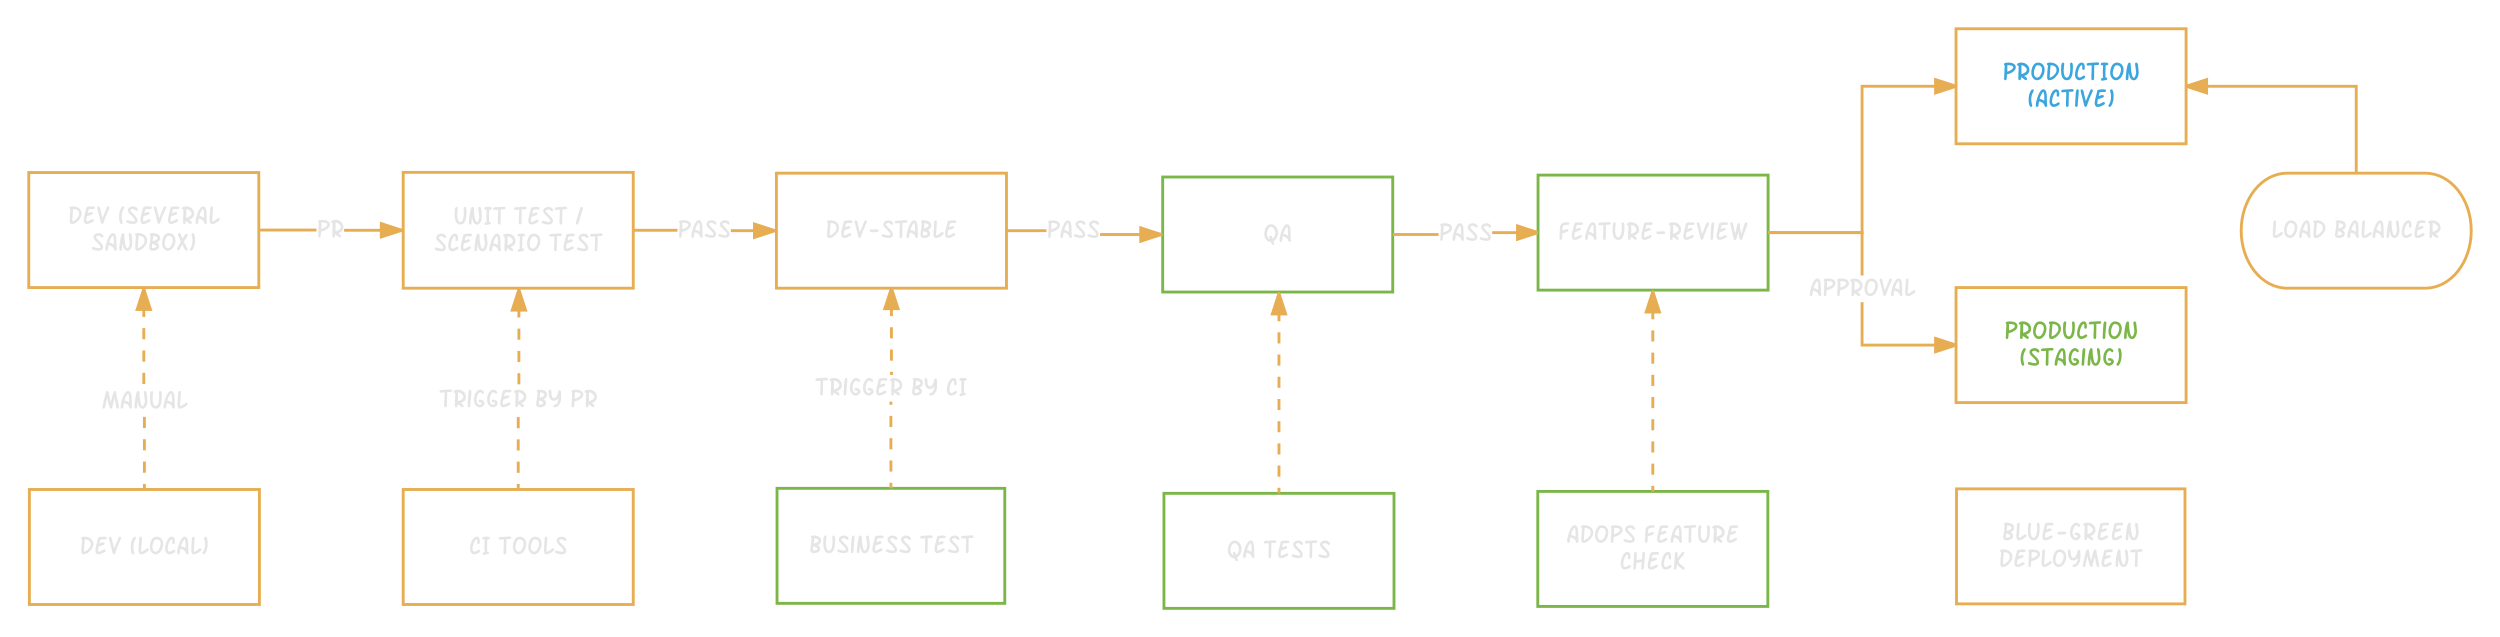 <svg xmlns="http://www.w3.org/2000/svg" xmlns:xlink="http://www.w3.org/1999/xlink" xmlns:lucid="lucid" width="1738.76" height="443.11"><g transform="translate(-1.369 -21.369)" lucid:page-tab-id="ViYxTdJXsuut"><path d="M21.37 141.37h160v80h-160z" stroke="#e7ad52" stroke-width="2" fill="none"/><use xlink:href="#a" transform="matrix(1,0,0,1,26.369,146.369) translate(22.204 30.808)"/><use xlink:href="#b" transform="matrix(1,0,0,1,26.369,146.369) translate(56.64 30.808)"/><use xlink:href="#c" transform="matrix(1,0,0,1,26.369,146.369) translate(38.24 49.396)"/><path d="M281.8 141.24h160v80.57h-160z" stroke="#e7ad52" stroke-width="2" fill="none"/><use xlink:href="#d" transform="matrix(1,0,0,1,286.813,146.244) translate(29.741 31.308)"/><use xlink:href="#e" transform="matrix(1,0,0,1,286.813,146.244) translate(71.691 31.308)"/><use xlink:href="#f" transform="matrix(1,0,0,1,286.813,146.244) translate(114.573 31.308)"/><use xlink:href="#g" transform="matrix(1,0,0,1,286.813,146.244) translate(16.188 49.896)"/><use xlink:href="#h" transform="matrix(1,0,0,1,286.813,146.244) translate(96.221 49.896)"/><path d="M810.02 144.48h160v80h-160z" stroke="#7ab648" stroke-width="2" fill="none"/><use xlink:href="#i" transform="matrix(1,0,0,1,815.018,149.48) translate(65.042 40.102)"/><path d="M1071.08 143.15h160v80h-160z" stroke="#7ab648" stroke-width="2" fill="none"/><use xlink:href="#j" transform="matrix(1,0,0,1,1076.081,148.147) translate(8.999 40.102)"/><path d="M1361.8 41.37h160v80h-160z" stroke="#e7ad52" stroke-width="2" fill="none"/><use xlink:href="#k" transform="matrix(1,0,0,1,1366.813,46.369) translate(27.218 30.808)"/><use xlink:href="#l" transform="matrix(1,0,0,1,1366.813,46.369) translate(44.322 49.396)"/><path d="M1361.8 221.37h160v80h-160z" stroke="#e7ad52" stroke-width="2" fill="none"/><use xlink:href="#m" transform="matrix(1,0,0,1,1366.813,226.369) translate(28.405 30.808)"/><use xlink:href="#n" transform="matrix(1,0,0,1,1366.813,226.369) translate(38.754 49.396)"/><path d="M280.8 180.53v2h-40.08v-2zm-99.43 1.84v-2h40.1v2z" fill="#e7ad52"/><path fill="#e7ad52"/><path d="M280.8 181.53l-14.25 4.63v-9.27z" fill="#e7ad52"/><path d="M281.8 180.8v1.46l-16.25 5.28v-12.02zm-14.25 4l10.03-3.27-10.03-3.26z" fill="#e7ad52"/><use xlink:href="#o" transform="matrix(1,0,0,1,221.458,172.154) translate(0 14.396)"/><path d="M1001.9 185.48h-31.88v-2h31.9zm69.18-1.33h-31.9v-2h31.9z" fill="#e7ad52"/><path fill="#e7ad52"/><path d="M1071.08 183.15l-14.27 4.63v-9.27z" fill="#e7ad52"/><path d="M1071.08 182.1v2.1l-15.27 4.96v-12.02zm-13.27 4.3l10.04-3.25-10.03-3.26z" fill="#e7ad52"/><use xlink:href="#p" transform="matrix(1,0,0,1,1001.912,174.519) translate(0 14.396)"/><path d="M1231.08 183.15h65.37V81.37h65.36" stroke="#e7ad52" stroke-width="2" fill="none"/><path fill="#e7ad52"/><path d="M1361.8 81.37L1347.56 86v-9.27z" fill="#e7ad52"/><path d="M1361.8 80.32v2.1l-15.25 4.96V75.36zm-13.25 4.3l10.03-3.25-10.03-3.26zM1297.45 260.37h64.36v2h-66.35v-30.82h2zm0-47.4h-2v-28.82h-64.37v-2h66.37z" fill="#e7ad52"/><path fill="#e7ad52"/><path d="M1361.8 261.37l-14.25 4.63v-9.27z" fill="#e7ad52"/><path d="M1361.8 260.32v2.1l-15.25 4.96v-12.02zm-13.25 4.3l10.03-3.25-10.03-3.26z" fill="#e7ad52"/><use xlink:href="#q" transform="matrix(1,0,0,1,1259.485,212.964) translate(0 14.396)"/><path d="M541.37 141.8h160v80h-160z" stroke="#e7ad52" stroke-width="2" fill="none"/><use xlink:href="#r" transform="matrix(1,0,0,1,546.369,146.813) translate(29.108 40.102)"/><path d="M540.37 180.8v2h-30.7v-2zm-98.56 1.73v-2h30.7v2z" fill="#e7ad52"/><path fill="#e7ad52"/><path d="M540.37 181.8l-14.27 4.65v-9.27z" fill="#e7ad52"/><path d="M541.37 181.1v1.44l-16.27 5.3V175.8zm-14.27 3.97l10.03-3.26-10.03-3.25z" fill="#e7ad52"/><use xlink:href="#s" transform="matrix(1,0,0,1,472.511,172.377) translate(0 14.396)"/><path d="M809.02 183.48v2h-42.55v-2zm-107.65-.67v-2h27.82v2z" fill="#e7ad52"/><path fill="#e7ad52"/><path d="M809.02 184.48l-14.27 4.64v-9.28z" fill="#e7ad52"/><path d="M810.02 183.75v1.46l-16.27 5.3v-12.03zm-14.27 4l10.03-3.27-10.03-3.26z" fill="#e7ad52"/><use xlink:href="#p" transform="matrix(1,0,0,1,729.192,172.519) translate(0 14.396)"/><path d="M1688.13 141.8c17.68 0 32 17.92 32 40 0 22.1-14.32 40-32 40h-96c-17.67 0-32-17.9-32-40 0-22.08 14.33-40 32-40z" stroke="#e7ad52" stroke-width="2" fill="none"/><use xlink:href="#t" transform="matrix(1,0,0,1,1565.132,146.813) translate(15.867 40.102)"/><use xlink:href="#u" transform="matrix(1,0,0,1,1565.132,146.813) translate(59.268 40.102)"/><path d="M1640.13 141.8V81.38H1521.8" stroke="#e7ad52" stroke-width="2" fill="none"/><path fill="#e7ad52"/><path d="M1536.08 86l-14.27-4.63 14.28-4.64z" fill="#e7ad52"/><path d="M1537.08 87.38l-15.27-4.96v-2.1l15.28-4.96zm-12.03-6l10.03 3.25V78.1z" fill="#e7ad52"/><path d="M21.8 361.8h160v80h-160z" stroke="#e7ad52" stroke-width="2" fill="none"/><use xlink:href="#a" transform="matrix(1,0,0,1,26.813,366.813) translate(29.89 40.102)"/><use xlink:href="#v" transform="matrix(1,0,0,1,26.813,366.813) translate(64.326 40.102)"/><path d="M102.8 361.8h-2v-3.87h2zm0-11.64h-2v-7.78h2zm0-15.55h-2v-7.76h2zm0-15.53h-2v-7.77h2zm-.43-30.64h-2v-7.77h2zm0-15.55h-2v-7.77h2zm0-15.54h-2v-7.77h2zm0-15.54h-2v-7.77h2zm0-15.55h-2v-3.88h2z" fill="#e7ad52"/><path fill="#e7ad52"/><path d="M106 236.63h-9.27l4.64-14.26z" fill="#e7ad52"/><path d="M107.38 237.63H95.36l5.28-16.26h1.46zm-9.27-2h6.53l-3.26-10.02z" fill="#e7ad52"/><use xlink:href="#w" transform="matrix(1,0,0,1,71.821,291.188) translate(0 14.396)"/><path d="M281.8 361.8h160v80h-160z" stroke="#e7ad52" stroke-width="2" fill="none"/><use xlink:href="#x" transform="matrix(1,0,0,1,286.813,366.813) translate(40.723 40.102)"/><use xlink:href="#y" transform="matrix(1,0,0,1,286.813,366.813) translate(61.078 40.102)"/><path d="M362.8 361.8h-2v-3.86h2zm0-11.6h-2v-7.75h2zm0-15.5h-2v-7.75h2zm0-15.5h-2v-7.74h2zm.46-30.53h-2v-7.75h2zm0-15.5h-2v-7.74h2zm0-15.5h-2v-7.74h2zm0-15.48h-2v-7.76h2zm0-15.5h-2v-3.88h2z" fill="#e7ad52"/><path fill="#e7ad52"/><path d="M366.9 237.1h-9.28l4.64-14.28z" fill="#e7ad52"/><path d="M368.27 238.1h-12.02l5.28-16.3h1.45zm-9.27-2h6.52l-3.26-10.04z" fill="#e7ad52"/><use xlink:href="#z" transform="matrix(1,0,0,1,306.653,290.271) translate(0 14.396)"/><use xlink:href="#A" transform="matrix(1,0,0,1,306.653,290.271) translate(66.577 14.396)"/><use xlink:href="#B" transform="matrix(1,0,0,1,306.653,290.271) translate(91.055 14.396)"/><path d="M810.9 364.48h160v80h-160z" stroke="#7ab648" stroke-width="2" fill="none"/><use xlink:href="#C" transform="matrix(1,0,0,1,815.907,369.48) translate(38.811 40.102)"/><use xlink:href="#D" transform="matrix(1,0,0,1,815.907,369.48) translate(64.018 40.102)"/><path d="M890.9 364.48v-139" fill="none"/><path d="M890.9 364.48v-3.86m0-7.72v-7.73m0-7.72v-7.72m0-7.72v-7.7m0-7.74v-7.72m0-7.72v-7.72m0-7.73v-7.72m0-7.72v-7.72m0-7.7v-7.74m0-7.72v-3.86" stroke="#e7ad52" stroke-width="2" fill="none"/><path fill="#e7ad52"/><path d="M895.54 239.75h-9.27l4.64-14.27z" fill="#e7ad52"/><path d="M896.92 240.75H884.9l5.28-16.27h1.45zm-9.27-2h6.52l-3.26-10.03z" fill="#e7ad52"/><path d="M1070.9 363.15h160v80h-160z" stroke="#7ab648" stroke-width="2" fill="none"/><use xlink:href="#E" transform="matrix(1,0,0,1,1075.907,368.147) translate(14.799 30.808)"/><use xlink:href="#F" transform="matrix(1,0,0,1,1075.907,368.147) translate(68.615 30.808)"/><use xlink:href="#G" transform="matrix(1,0,0,1,1075.907,368.147) translate(51.942 49.396)"/><path d="M1150.9 363.15v-139" fill="none"/><path d="M1150.9 363.15v-3.86m0-7.74v-7.72m0-7.72v-7.72m0-7.73v-7.72m0-7.72v-7.72m0-7.7v-7.74m0-7.72v-7.72m0-7.72v-7.73m0-7.72v-7.72m0-7.72v-3.85" stroke="#e7ad52" stroke-width="2" fill="none"/><path fill="#e7ad52"/><path d="M1155.54 238.4h-9.27l4.64-14.25z" fill="#e7ad52"/><path d="M1156.92 239.4h-12.02l5.28-16.25h1.45zm-9.27-2h6.52l-3.26-10.02z" fill="#e7ad52"/><path d="M1362.13 361.37h158.9v80h-158.9z" stroke="#e7ad52" stroke-width="2" fill="none"/><g><use xlink:href="#H" transform="matrix(1,0,0,1,1367.132,366.369) translate(26.538 30.808)"/><use xlink:href="#I" transform="matrix(1,0,0,1,1367.132,366.369) translate(24.341 49.396)"/></g><path d="M541.8 361h158.4v80H541.8z" stroke="#7ab648" stroke-width="2" fill="none"/><g><use xlink:href="#J" transform="matrix(1,0,0,1,546.813,366) translate(17.121 40.102)"/><use xlink:href="#K" transform="matrix(1,0,0,1,546.813,366) translate(94.113 40.102)"/></g><path d="M622 361h-2v-3.88h2zm0-11.63h-2v-7.75h2zm0-15.5h-2v-7.76h2zm0-15.5h-2v-7.77h2zm0-15.52h-2v-2.15h2zm.37-20.74h-2v-2.14h2zm0-9.9h-2v-7.74h2zm0-15.5h-2v-7.75h2zm0-15.5h-2v-7.76h2zm0-15.5h-2v-3.9h2z" fill="#e7ad52"/><path fill="#e7ad52"/><path d="M626 236.08h-9.27l4.64-14.27z" fill="#e7ad52"/><path d="M627.38 237.08h-12.02l4.96-15.27h2.1zm-9.27-2h6.53l-3.26-10.03z" fill="#e7ad52"/><g><use xlink:href="#z" transform="matrix(1,0,0,1,568.125,282.112) translate(0 14.396)"/><use xlink:href="#A" transform="matrix(1,0,0,1,568.125,282.112) translate(66.577 14.396)"/><use xlink:href="#L" transform="matrix(1,0,0,1,568.125,282.112) translate(91.055 14.396)"/></g><defs><path fill="#e5e5e5" d="M387-1365c369 0 678 217 678 573 0 172-83 346-249 522C647-90 478 0 307 0 194 0 137-80 137-239c0-257 30-558 68-915-53-11-80-43-80-95 0-56 32-93 97-108 26-6 81-8 165-8zm21 204c-15 76-47 491-72 917 0 13 1 27 2 41 116-22 231-92 346-210 120-123 180-241 180-355-1-196-67-277-209-343-74-35-157-50-247-50" id="M"/><path fill="#e5e5e5" d="M369 0C201 0 119-119 119-294c0-119 26-272 77-457 80-290 99-377 125-524 7-13 27-26 60-41 71-33 211-49 419-49 129 0 193 36 193 107 0 50-48 105-99 101-142-10-258-9-397 20-11 59-34 158-69 297 146-57 246-85 301-85 53 0 100 43 100 96 0 43-23 80-73 99-127 49-178 54-389 129-29 119-44 224-44 314 0 58 10 87 30 87 66 0 151-30 256-90s173-91 205-91c50 0 101 49 101 99 0 30-19 57-51 87C794-129 500 0 369 0" id="N"/><path fill="#e5e5e5" d="M925-1365c52 0 103 46 101 97 0 23-38 113-113 270-125 261-227 519-304 774-21 71-38 117-49 139-29 57-63 85-104 85-109-1-156-321-181-456-30-165-184-659-203-805-7-52 44-104 97-104 40 0 72 25 99 73 46 84 66 250 92 370 23 106 68 262 121 471 71-167 173-418 306-754 20-51 35-86 46-104 25-37 55-56 92-56" id="O"/><g id="a"><use transform="matrix(0.009,0,0,0.009,0,0)" xlink:href="#M"/><use transform="matrix(0.009,0,0,0.009,9.958,0)" xlink:href="#N"/><use transform="matrix(0.009,0,0,0.009,19.74,0)" xlink:href="#O"/></g><path fill="#e5e5e5" d="M430-1365c53 0 103 46 101 99 6 2-144 293-135 283-45 115-67 263-67 445 0 89 34 260 81 437C412-48 357 0 305 0 176 0 126-356 126-531c0-295 57-536 171-723 45-74 89-111 133-111" id="P"/><path fill="#e5e5e5" d="M196-1063c0-251 371-378 608-255 71 37 119 87 150 151 35 73-14 152-87 150-26 0-63-25-111-73s-102-72-162-72c-72 0-200 37-200 99 0 43 47 111 142 203 145 142 234 232 266 271 95 116 142 225 142 328C944-95 791 0 613 0 494 0 170-60 118-111c-29-29-48-55-48-87-1-69 67-120 140-92h-2c162 59 305 89 429 89 69 0 104-25 104-75 0-69-47-151-142-245-86-86-177-167-261-254-98-100-142-199-142-288" id="Q"/><path fill="#e5e5e5" d="M432-1365c342 0 623 232 623 568 0 219-132 374-395 466 145 90 217 167 217 230 0 52-52 98-104 96-17 0-39-10-66-29-90-65-203-166-304-203v78C403-53 368 0 299 0c-53 0-99-44-99-97v-374c17-145 25-361 25-650-2 5-10 7-24 7-53 2-99-46-99-99 0-112 194-152 330-152zm257 786c221-128 209-317 21-469-89-71-178-111-268-119-1 97-2 329-2 698 90-27 172-66 249-110" id="R"/><path fill="#e5e5e5" d="M922-654c-9 182 20 369 29 555 5 90-140 139-183 58-2-3-13-31-31-85-54-160-191-263-414-306-19 75-30 243-58 360-12 50-51 72-98 72-55 0-99-53-99-108 1-366 195-896 360-1117 69-92 141-140 222-140 182 0 273 207 273 621 0 19 1 49-1 90zM724-476v-400c-20-103-13-145-35-225-11-40-25-60-40-60-32 0-83 65-154 195-56 103-99 215-130 336 137 27 256 79 359 154" id="S"/><path fill="#e5e5e5" d="M759-451c68-46 151 19 151 87 0 27-17 54-48 86C767-182 491 0 329 0 186 0 114-109 114-326c0-169 46-507 46-695 0-139-8-341 120-344 53-2 103 46 101 99-4-2-27 472-40 636-16 198-27 312-27 343 0 57 11 86 32 86 61 0 169-62 325-185 19-16 49-38 88-65" id="T"/><g id="b"><use transform="matrix(0.009,0,0,0.009,0,0)" xlink:href="#P"/><use transform="matrix(0.009,0,0,0.009,5.52,0)" xlink:href="#Q"/><use transform="matrix(0.009,0,0,0.009,14.924,0)" xlink:href="#N"/><use transform="matrix(0.009,0,0,0.009,24.706,0)" xlink:href="#O"/><use transform="matrix(0.009,0,0,0.009,34.11,0)" xlink:href="#N"/><use transform="matrix(0.009,0,0,0.009,43.893,0)" xlink:href="#R"/><use transform="matrix(0.009,0,0,0.009,53.719,0)" xlink:href="#S"/><use transform="matrix(0.009,0,0,0.009,63.105,0)" xlink:href="#T"/></g><path fill="#e5e5e5" d="M829-1263c0-55 42-106 96-102 141 10 133 224 150 372 25 219 36 341 36 365 0 117-18 227-55 328C983-97 875 5 732 5 532 5 402-187 343-570c-16 123-24 243-24 360C319-70 282 0 207 0c-53 0-99-44-99-97 0-315 85-1025 186-1197 27-46 56-71 93-71 53 0 88 33 105 99 5 21 8 92 8 213 0 153 26 313 55 481 43 253 101 379 172 379 116 0 183-303 183-438 0-120-81-513-81-632" id="U"/><path fill="#e5e5e5" d="M111-254c0-80 75-479 73-483 3-23 17-167 40-434-41-20-62-51-62-94 0-67 48-100 145-100 431 0 647 127 647 380 0 161-86 280-258 359 120 81 180 177 180 290 0 173-116 256-272 302C530-12 459 0 391 0 204 0 111-85 111-254zm642-722c0-105-210-177-326-186-9 140-24 282-43 426 246-59 369-139 369-240zm-77 638c-27-89-136-153-326-193-27 162-48 229-34 323 82 18 157 3 237-24 75-26 116-61 123-106" id="V"/><path fill="#e5e5e5" d="M609-1364c323 0 519 229 519 557 0 183-51 357-152 522C860-95 716 0 544 0 271 0 97-283 97-570c0-191 38-362 113-512 95-188 228-282 399-282zm319 550c0-231-116-347-349-347-81 0-151 81-210 243-48 132-72 248-72 348 0 161 47 272 142 333 35 23 69 34 100 34 113 0 208-76 287-229 68-131 102-258 102-382" id="W"/><path fill="#e5e5e5" d="M172-1273c0-51 55-92 106-92 37 0 64 24 92 68 37 59 126 327 147 375 45-73 86-148 133-220 69-105 130-155 174-155 52 0 105 52 103 104-20 75-241 385-311 490 18 36 85 160 200 372 65 118 97 196 97 234 1 55-42 97-97 97-43 0-105-70-183-212-15-28-60-122-136-281-43 69-136 292-221 411-25 35-56 50-87 50-84 0-113-73-88-151 12-39 108-216 290-529-146-314-219-501-219-561" id="X"/><path fill="#e5e5e5" d="M218-1263c0-53 53-102 105-102 66 0 117 71 145 216 71 369 11 792-142 1038C281-38 239 0 196 0 144 0 87-46 92-99c2-26 67-122 87-155 105-188 159-578 72-860-24-76-33-126-33-149" id="Y"/><g id="c"><use transform="matrix(0.009,0,0,0.009,0,0)" xlink:href="#Q"/><use transform="matrix(0.009,0,0,0.009,9.404,0)" xlink:href="#S"/><use transform="matrix(0.009,0,0,0.009,18.791,0)" xlink:href="#U"/><use transform="matrix(0.009,0,0,0.009,29.549,0)" xlink:href="#M"/><use transform="matrix(0.009,0,0,0.009,39.507,0)" xlink:href="#V"/><use transform="matrix(0.009,0,0,0.009,48.63,0)" xlink:href="#W"/><use transform="matrix(0.009,0,0,0.009,58.992,0)" xlink:href="#X"/><use transform="matrix(0.009,0,0,0.009,67.975,0)" xlink:href="#Y"/></g><path fill="#e5e5e5" d="M806-1260c0-54 39-105 95-105 43 0 76 24 99 73 18 39 27 131 27 277 0 274-20 484-61 631C894-128 756 0 553 0 384 0 262-90 188-270c-51-126-77-289-77-488 0-289 18-467 53-534 26-49 59-73 99-73 53 0 105 52 99 104-14 128-48 300-48 513 0 128 14 239 41 332 41 144 108 216 201 216 105 0 180-98 226-293 29-124 44-265 44-422 0-66-20-279-20-345" id="Z"/><path fill="#e5e5e5" d="M828-1263c0-55 41-106 95-102 140 10 133 224 150 372 25 219 36 341 36 365 0 117-18 227-54 328C982-97 873 5 730 5 530 5 400-187 341-570c-16 123-24 243-24 360C317-70 280 0 205 0c-53 0-99-44-99-97 0-314 85-1024 186-1197 27-46 56-71 94-71 52 0 87 33 104 99 5 21 8 92 8 213 0 153 26 313 55 481 43 253 101 379 172 379 116 0 183-303 183-438 0-120-80-513-80-632" id="aa"/><path fill="#e5e5e5" d="M203-1149c-53 2-102-44-102-97 0-81 83-121 249-121 26 1 80 3 114 2 148 0 222 37 222 111 0 53-48 102-101 100-20 0-52-3-97-8-28 489-22 541-22 947 76-15 142 28 142 94 0 49-23 87-72 99-75 18-199 39-326 61-50 9-91-53-91-102 0-61 53-101 159-120-24-480-18-487 7-976-34 7-61 10-82 10" id="ab"/><path fill="#e5e5e5" d="M46-1227c0-128 188-119 328-120 79-1 391-35 488-35 99 0 148 35 148 105 0 65-48 98-145 98-76 0-153 3-232 8 1 179-14 796-13 976C622-79 604-4 510 0c-53 2-99-44-99-97v-270c21-312 24-505 22-785-143 13-240 20-291 20-64 0-96-32-96-95" id="ac"/><g id="d"><use transform="matrix(0.009,0,0,0.009,0,0)" xlink:href="#Z"/><use transform="matrix(0.009,0,0,0.009,9.993,0)" xlink:href="#aa"/><use transform="matrix(0.009,0,0,0.009,20.716,0)" xlink:href="#ab"/><use transform="matrix(0.009,0,0,0.009,27.378,0)" xlink:href="#ac"/></g><path fill="#e5e5e5" d="M362 0C195 0 113-120 113-294c0-119 25-272 76-457 80-290 99-377 125-524 7-13 27-26 60-41 71-33 211-49 420-49 128 0 192 36 192 107 0 50-48 105-99 101-142-10-258-9-397 20-11 59-33 158-68 297 145-57 245-85 300-85 53 0 101 43 101 96 0 43-23 79-74 99-127 49-178 54-389 129-29 119-44 224-44 314 0 58 10 87 30 87 66 0 151-30 256-90s173-91 205-91c51 0 101 49 101 99 0 30-19 57-51 87C788-129 492 0 362 0" id="ad"/><path fill="#e5e5e5" d="M196-1063c0-251 371-378 608-255 71 37 119 87 150 151 35 73-14 152-87 150-26 0-63-25-111-73s-102-72-162-72c-72 0-200 37-200 99 0 43 47 111 142 203 145 142 234 232 266 271 95 116 142 225 142 328C944-95 791 0 613 0 494 0 170-60 118-111c-29-29-48-55-48-87-1-69 67-120 140-92h-2c162 59 305 89 429 89 69 0 104-25 104-75 0-69-47-151-142-245-86-86-177-167-261-254-98-100-142-199-142-288" id="ae"/><g id="e"><use transform="matrix(0.009,0,0,0.009,0,0)" xlink:href="#ac"/><use transform="matrix(0.009,0,0,0.009,9.281,0)" xlink:href="#ad"/><use transform="matrix(0.009,0,0,0.009,18.923,0)" xlink:href="#ae"/><use transform="matrix(0.009,0,0,0.009,28.31,0)" xlink:href="#ac"/></g><path fill="#e5e5e5" d="M497-1365c50 0 101 53 99 102C621-1286 247-19 246-72c-25 48-57 72-94 72C103 0 48-41 48-92c0-33 18-110 53-231 48-167 138-465 271-894 5-16 12-40 26-72 22-51 56-76 99-76" id="af"/><use transform="matrix(0.009,0,0,0.009,0,0)" xlink:href="#af" id="f"/><path fill="#e5e5e5" d="M768-362c52-3 102 50 102 101 0 27-17 56-47 89C758-102 542 0 413 0 205 0 76-203 79-422c3-220 72-486 151-640 103-201 221-303 359-303 167 0 251 128 251 385 0 123-35 185-106 185-48 0-101-46-99-94 2-77 27-279-39-278-99 4-207 230-243 339-48 149-75 282-75 401 0 146 56 219 169 219 45 0 105-26 180-77s122-77 141-77" id="ag"/><path fill="#e5e5e5" d="M920-744c0 218 15 427 27 645 5 89-139 139-182 58-3-3-13-32-31-85-53-161-192-263-415-306-18 75-30 243-58 360-12 50-50 72-97 72-56 0-99-53-99-108 1-367 194-896 360-1117 69-92 141-140 222-140 182 0 273 207 273 621zM720-476v-400c-19-103-12-145-34-225-11-40-25-60-41-60-32 0-83 65-153 195-56 103-99 215-130 336 137 27 256 79 358 154" id="ah"/><path fill="#e5e5e5" d="M430-1365c342 0 623 231 623 568 0 219-131 374-394 466 145 90 217 167 217 230 0 52-53 98-105 96-17 0-39-10-66-29-90-66-201-166-304-203v78C401-53 366 0 297 0c-53 0-99-44-99-97v-374c17-145 26-361 26-650-3 5-11 7-24 7-53 2-99-46-99-99 0-112 193-152 329-152zm258 786c221-128 209-317 20-469-89-71-178-111-268-119-1 97-1 329-1 698 89-27 172-65 249-110" id="ai"/><path fill="#e5e5e5" d="M608-1364c322 0 518 229 518 557 0 183-50 357-151 522C858-95 714 0 543 0 269 0 96-283 96-570c0-191 37-362 112-512 94-188 228-282 400-282zm319 550c0-231-117-347-350-347-81 0-151 81-210 243-48 132-72 248-72 348 0 161 47 272 142 333 35 23 69 34 101 34 113 0 207-77 286-229 68-131 103-258 103-382" id="aj"/><g id="g"><use transform="matrix(0.009,0,0,0.009,0,0)" xlink:href="#ae"/><use transform="matrix(0.009,0,0,0.009,9.387,0)" xlink:href="#ag"/><use transform="matrix(0.009,0,0,0.009,17.789,0)" xlink:href="#ad"/><use transform="matrix(0.009,0,0,0.009,27.431,0)" xlink:href="#aa"/><use transform="matrix(0.009,0,0,0.009,38.153,0)" xlink:href="#ah"/><use transform="matrix(0.009,0,0,0.009,47.435,0)" xlink:href="#ai"/><use transform="matrix(0.009,0,0,0.009,57.384,0)" xlink:href="#ab"/><use transform="matrix(0.009,0,0,0.009,64.046,0)" xlink:href="#aj"/></g><g id="h"><use transform="matrix(0.009,0,0,0.009,0,0)" xlink:href="#ac"/><use transform="matrix(0.009,0,0,0.009,9.281,0)" xlink:href="#ad"/><use transform="matrix(0.009,0,0,0.009,18.923,0)" xlink:href="#ae"/><use transform="matrix(0.009,0,0,0.009,28.31,0)" xlink:href="#ac"/></g><path fill="#e5e5e5" d="M582-1365c328 0 553 334 548 674-5 286-154 533-352 633 45 103 67 168 67 196 0 50-51 99-101 99-68 0-121-80-159-239C263 29 70-294 70-614c0-177 41-339 123-487 98-176 228-264 389-264zM712-253c124-77 218-243 218-438-1-192-95-350-215-432-274-186-445 261-445 512 0 181 102 372 242 406-39-95-58-155-58-179 0-50 50-99 101-99 61 0 114 77 157 230" id="ak"/><g id="i"><use transform="matrix(0.009,0,0,0.009,0,0)" xlink:href="#ak"/><use transform="matrix(0.009,0,0,0.009,10.635,0)" xlink:href="#ah"/></g><path fill="#e5e5e5" d="M96-101c0-144 39-657 39-763 0-78 7-179 29-235 46-116 122-195 235-232 69-23 183-34 342-34 78 0 117 33 117 99 0 83-48 100-162 100-195-1-310 48-343 145-25 71-17 206-22 302 195-81 317-121 367-121 54 0 101 56 101 110 0 37-23 69-72 88-119 47-231 77-408 144-4 132 4 298-24 397C276-34 245 0 196 0 146 0 96-50 96-101" id="al"/><path fill="#e5e5e5" d="M46-1227c0-128 188-119 328-120 79-1 391-35 488-35 99 0 148 35 148 105 0 65-48 98-145 98-76 0-153 3-232 8 1 179-14 796-13 976C622-79 604-4 510 0c-53 2-99-44-99-97v-270c21-312 24-505 22-785-143 13-240 20-291 20-64 0-96-32-96-95" id="am"/><path fill="#e5e5e5" d="M807-1260c0-54 40-105 96-105 43 0 76 24 99 73 18 39 27 131 27 277 0 274-20 485-61 631C895-128 757 0 555 0 385 0 262-90 189-270c-51-126-76-289-76-488 0-289 18-467 53-534 26-49 59-73 99-73 52 0 105 52 99 104-14 128-48 300-48 513 0 128 14 239 41 332 41 144 108 216 201 216 105 0 179-98 225-293 29-124 45-265 45-422 0-66-21-279-21-345" id="an"/><path fill="#e5e5e5" d="M777-672c57 0 100 48 100 105 0 58-42 105-100 104-73-2-320 16-393 16-130 0-195-37-195-111 0-50 47-104 98-104 25 0 103 5 128 5 66 0 296-15 362-15" id="ao"/><path fill="#e5e5e5" d="M270-1365c53 0 101 46 100 99-5 357-80 777-80 1073C290-64 254 0 183 0 132 0 82-50 82-101c0-298 47-662 55-976 2-76 19-138 34-189 19-66 52-99 99-99" id="ap"/><path fill="#e5e5e5" d="M1319-1365c51 0 104 50 101 100-10 151-188 568-251 746-42 119-107 332-145 435-41 112-162 111-205 2-9-23-20-69-34-138-17-86-44-213-77-384-29 121-72 278-128 471-24 85-42 143-123 143-41 0-71-22-90-66-8-19-18-59-29-120-39-219-218-896-246-1087-8-52 44-102 97-102 45 0 77 25 99 73 7 15 12 53 23 113 33 173 101 434 160 701 72-277 121-491 147-642 10-57 21-94 27-114 29-93 161-81 184 7 6 22 11 66 11 133 0 150 43 362 100 635l239-724c8-25 20-62 43-109 25-50 60-73 97-73" id="aq"/><g id="j"><use transform="matrix(0.009,0,0,0.009,0,0)" xlink:href="#al"/><use transform="matrix(0.009,0,0,0.009,8.341,0)" xlink:href="#N"/><use transform="matrix(0.009,0,0,0.009,18.123,0)" xlink:href="#S"/><use transform="matrix(0.009,0,0,0.009,27.51,0)" xlink:href="#am"/><use transform="matrix(0.009,0,0,0.009,36.809,0)" xlink:href="#an"/><use transform="matrix(0.009,0,0,0.009,46.828,0)" xlink:href="#R"/><use transform="matrix(0.009,0,0,0.009,56.804,0)" xlink:href="#N"/><use transform="matrix(0.009,0,0,0.009,66.586,0)" xlink:href="#ao"/><use transform="matrix(0.009,0,0,0.009,76.008,0)" xlink:href="#R"/><use transform="matrix(0.009,0,0,0.009,85.983,0)" xlink:href="#N"/><use transform="matrix(0.009,0,0,0.009,95.766,0)" xlink:href="#O"/><use transform="matrix(0.009,0,0,0.009,105.17,0)" xlink:href="#ap"/><use transform="matrix(0.009,0,0,0.009,109.081,0)" xlink:href="#N"/><use transform="matrix(0.009,0,0,0.009,118.863,0)" xlink:href="#aq"/></g><path fill="#3aa6dd" d="M488-1365c273 0 550 113 550 360 0 140-81 265-244 374-130 87-276 146-439 180-8 56-16 299-32 372-12 53-47 79-94 79-53 0-99-48-99-101 0-200 54-864 49-1044-37-23-56-56-56-99 0-39 25-69 73-90s145-31 292-31zm348 355c0-132-280-161-454-151-1 136-1 303-1 501 100-31 192-72 276-122 119-70 179-146 179-228" id="ar"/><path fill="#3aa6dd" d="M430-1365c342 0 623 231 623 568 0 219-131 374-394 466 145 90 217 167 217 230 0 52-53 98-105 96-17 0-39-10-66-29-90-66-201-166-304-203v78C401-53 366 0 297 0c-53 0-99-44-99-97v-374c17-145 26-361 26-650-3 5-11 7-24 7-53 2-99-46-99-99 0-112 193-152 329-152zm258 786c221-128 209-317 20-469-89-71-178-111-268-119-1 97-1 329-1 698 89-27 172-65 249-110" id="as"/><path fill="#3aa6dd" d="M608-1364c322 0 518 229 518 557 0 183-50 357-151 522C858-95 714 0 543 0 269 0 96-283 96-570c0-191 37-362 112-512 94-188 228-282 400-282zm319 550c0-231-117-347-350-347-81 0-151 81-210 243-48 132-72 248-72 348 0 161 47 272 142 333 35 23 69 34 101 34 113 0 207-77 286-229 68-131 103-258 103-382" id="at"/><path fill="#3aa6dd" d="M379-1365c368 0 677 218 677 573 0 172-83 346-249 522C639-90 470 0 299 0 185 0 128-80 128-239c0-257 31-558 68-915-53-11-80-43-80-95 0-56 32-93 97-108 26-6 82-8 166-8zm20 204c-15 77-48 489-71 917 0 13 0 27 1 41 116-22 232-92 347-210 119-123 179-241 179-355-1-195-66-277-208-343-75-35-158-50-248-50" id="au"/><path fill="#3aa6dd" d="M806-1260c0-54 39-105 95-105 43 0 76 24 99 73 18 39 27 131 27 277 0 274-20 484-61 631C894-128 756 0 553 0 384 0 262-90 188-270c-51-126-77-289-77-488 0-289 18-467 53-534 26-49 59-73 99-73 53 0 105 52 99 104-14 128-48 300-48 513 0 128 14 239 41 332 41 144 108 216 201 216 105 0 180-98 226-293 29-124 44-265 44-422 0-66-20-279-20-345" id="av"/><path fill="#3aa6dd" d="M768-362c52-3 102 50 102 101 0 27-17 56-47 89C758-102 542 0 413 0 205 0 76-203 79-422c3-220 72-486 151-640 103-201 221-303 359-303 167 0 251 128 251 385 0 123-35 185-106 185-48 0-101-46-99-94 2-77 27-279-39-278-99 4-207 230-243 339-48 149-75 282-75 401 0 146 56 219 169 219 45 0 105-26 180-77s122-77 141-77" id="aw"/><path fill="#3aa6dd" d="M46-1227c0-128 188-119 328-120 79-1 391-35 488-35 99 0 148 35 148 105 0 65-48 98-145 98-76 0-153 3-232 8 1 179-14 796-13 976C622-79 604-4 510 0c-53 2-99-44-99-97v-270c21-312 24-505 22-785-143 13-240 20-291 20-64 0-96-32-96-95" id="ax"/><path fill="#3aa6dd" d="M203-1149c-53 2-102-44-102-97 0-81 83-121 249-121 26 1 80 3 114 2 148 0 222 37 222 111 0 53-48 102-101 100-20 0-52-3-97-8-28 489-22 541-22 947 76-15 142 28 142 94 0 49-23 87-72 99-75 18-199 39-326 61-50 9-91-53-91-102 0-61 53-101 159-120-24-480-18-487 7-976-34 7-61 10-82 10" id="ay"/><path fill="#3aa6dd" d="M828-1263c0-55 41-106 95-102 140 10 133 224 150 372 25 219 36 341 36 365 0 117-18 227-54 328C982-97 873 5 730 5 530 5 400-187 341-570c-16 123-24 243-24 360C317-70 280 0 205 0c-53 0-99-44-99-97 0-314 85-1024 186-1197 27-46 56-71 94-71 52 0 87 33 104 99 5 21 8 92 8 213 0 153 26 313 55 481 43 253 101 379 172 379 116 0 183-303 183-438 0-120-80-513-80-632" id="az"/><g id="k"><use transform="matrix(0.009,0,0,0.009,0,0)" xlink:href="#ar"/><use transform="matrix(0.009,0,0,0.009,9.316,0)" xlink:href="#as"/><use transform="matrix(0.009,0,0,0.009,19.266,0)" xlink:href="#at"/><use transform="matrix(0.009,0,0,0.009,29.962,0)" xlink:href="#au"/><use transform="matrix(0.009,0,0,0.009,39.806,0)" xlink:href="#av"/><use transform="matrix(0.009,0,0,0.009,49.799,0)" xlink:href="#aw"/><use transform="matrix(0.009,0,0,0.009,58.201,0)" xlink:href="#ax"/><use transform="matrix(0.009,0,0,0.009,67.482,0)" xlink:href="#ay"/><use transform="matrix(0.009,0,0,0.009,74.145,0)" xlink:href="#at"/><use transform="matrix(0.009,0,0,0.009,84.841,0)" xlink:href="#az"/></g><path fill="#3aa6dd" d="M430-1365c53 0 103 46 101 99 6 2-144 293-135 283-45 115-67 263-67 445 0 89 34 260 81 437C412-48 357 0 305 0 176 0 126-356 126-531c0-295 57-536 171-723 45-74 89-111 133-111" id="aA"/><path fill="#3aa6dd" d="M922-654c-9 182 20 369 29 555 5 90-140 139-183 58-2-3-13-31-31-85-54-160-191-263-414-306-19 75-30 243-58 360-12 50-51 72-98 72-55 0-99-53-99-108 1-366 195-896 360-1117 69-92 141-140 222-140 182 0 273 207 273 621 0 19 1 49-1 90zM724-476v-400c-20-103-13-145-35-225-11-40-25-60-40-60-32 0-83 65-154 195-56 103-99 215-130 336 137 27 256 79 359 154" id="aB"/><path fill="#3aa6dd" d="M773-362c52-3 103 50 103 101 0 27-17 56-48 89C762-102 548 0 418 0 210 0 81-204 84-422c3-221 73-486 152-640 103-201 220-303 358-303 167 0 251 128 251 385 0 123-35 185-106 185-48 0-101-46-99-94 2-77 27-278-39-278-46 0-94 47-150 138-89 144-168 415-168 602 0 146 56 219 169 219 46 0 106-26 180-77s122-77 141-77" id="aC"/><path fill="#3aa6dd" d="M46-1227c0-128 188-119 328-120 79-1 391-35 488-35 99 0 148 35 148 105 0 65-48 98-145 98-76 0-153 3-232 8 1 179-14 796-13 976C622-79 604-4 510 0c-53 2-99-44-99-97v-270c21-312 24-505 22-785-143 13-240 20-291 20-64 0-96-32-96-95" id="aD"/><path fill="#3aa6dd" d="M270-1365c53 0 101 46 100 99-5 357-80 777-80 1073C290-64 254 0 183 0 132 0 82-50 82-101c0-298 47-662 55-976 2-76 19-138 34-189 19-66 52-99 99-99" id="aE"/><path fill="#3aa6dd" d="M925-1365c52 0 103 46 101 97 0 23-38 113-113 270-125 261-227 519-304 774-21 71-38 117-49 139-29 57-63 85-104 85-109-1-156-321-181-456-30-165-184-659-203-805-7-52 44-104 97-104 40 0 72 25 99 73 46 84 66 250 92 370 23 106 68 262 121 471 71-167 173-418 306-754 20-51 35-86 46-104 25-37 55-56 92-56" id="aF"/><path fill="#3aa6dd" d="M369 0C201 0 119-119 119-294c0-119 26-272 77-457 80-290 99-377 125-524 7-13 27-26 60-41 71-33 211-49 419-49 129 0 193 36 193 107 0 50-48 105-99 101-142-10-258-9-397 20-11 59-34 158-69 297 146-57 246-85 301-85 53 0 100 43 100 96 0 43-23 80-73 99-127 49-178 54-389 129-29 119-44 224-44 314 0 58 10 87 30 87 66 0 151-30 256-90s173-91 205-91c50 0 101 49 101 99 0 30-19 57-51 87C794-129 500 0 369 0" id="aG"/><path fill="#3aa6dd" d="M218-1263c0-53 53-102 105-102 66 0 117 71 145 216 71 369 11 792-142 1038C281-38 239 0 196 0 144 0 87-46 92-99c2-26 67-122 87-155 105-188 159-578 72-860-24-76-33-126-33-149" id="aH"/><g id="l"><use transform="matrix(0.009,0,0,0.009,0,0)" xlink:href="#aA"/><use transform="matrix(0.009,0,0,0.009,5.52,0)" xlink:href="#aB"/><use transform="matrix(0.009,0,0,0.009,14.906,0)" xlink:href="#aC"/><use transform="matrix(0.009,0,0,0.009,23.414,0)" xlink:href="#aD"/><use transform="matrix(0.009,0,0,0.009,32.713,0)" xlink:href="#aE"/><use transform="matrix(0.009,0,0,0.009,36.624,0)" xlink:href="#aF"/><use transform="matrix(0.009,0,0,0.009,46.028,0)" xlink:href="#aG"/><use transform="matrix(0.009,0,0,0.009,55.811,0)" xlink:href="#aH"/></g><path fill="#7ab648" d="M488-1365c273 0 550 113 550 360 0 140-81 265-244 374-130 87-276 146-439 180-8 56-16 299-32 372-12 53-47 79-94 79-53 0-99-48-99-101 0-200 54-864 49-1044-37-23-56-56-56-99 0-39 25-69 73-90s145-31 292-31zm348 355c0-132-280-161-454-151-1 136-1 303-1 501 100-31 192-72 276-122 119-70 179-146 179-228" id="aI"/><path fill="#7ab648" d="M432-1365c342 0 623 232 623 568 0 219-132 374-395 466 145 90 217 167 217 230 0 52-52 98-104 96-17 0-39-10-66-29-90-65-203-166-304-203v78C403-53 368 0 299 0c-53 0-99-44-99-97v-374c17-145 25-361 25-650-2 5-10 7-24 7-53 2-99-46-99-99 0-112 194-152 330-152zm257 786c221-128 209-317 21-469-89-71-178-111-268-119-1 97-2 329-2 698 90-27 172-66 249-110" id="aJ"/><path fill="#7ab648" d="M609-1364c323 0 519 229 519 557 0 183-51 357-152 522C860-95 716 0 544 0 271 0 97-283 97-570c0-191 38-362 113-512 95-188 228-282 399-282zm319 550c0-231-116-347-349-347-81 0-151 81-210 243-48 132-72 248-72 348 0 161 47 272 142 333 35 23 69 34 100 34 113 0 208-76 287-229 68-131 102-258 102-382" id="aK"/><path fill="#7ab648" d="M387-1365c369 0 678 217 678 573 0 172-83 346-249 522C647-90 478 0 307 0 194 0 137-80 137-239c0-257 30-558 68-915-53-11-80-43-80-95 0-56 32-93 97-108 26-6 81-8 165-8zm21 204c-15 76-47 491-72 917 0 13 1 27 2 41 116-22 231-92 346-210 120-123 180-241 180-355-1-196-67-277-209-343-74-35-157-50-247-50" id="aL"/><path fill="#7ab648" d="M807-1260c0-54 40-105 96-105 43 0 76 24 99 73 18 39 27 131 27 277 0 274-20 485-61 631C895-128 757 0 555 0 385 0 262-90 189-270c-51-126-76-289-76-488 0-289 18-467 53-534 26-49 59-73 99-73 52 0 105 52 99 104-14 128-48 300-48 513 0 128 14 239 41 332 41 144 108 216 201 216 105 0 179-98 225-293 29-124 45-265 45-422 0-66-21-279-21-345" id="aM"/><path fill="#7ab648" d="M773-362c52-3 103 50 103 101 0 27-17 56-48 89C762-102 548 0 418 0 210 0 81-204 84-422c3-221 73-486 152-640 103-201 220-303 358-303 167 0 251 128 251 385 0 123-35 185-106 185-48 0-101-46-99-94 2-77 27-278-39-278-46 0-94 47-150 138-89 144-168 415-168 602 0 146 56 219 169 219 46 0 106-26 180-77s122-77 141-77" id="aN"/><path fill="#7ab648" d="M46-1227c0-128 188-119 328-120 79-1 391-35 488-35 99 0 148 35 148 105 0 65-48 98-145 98-76 0-153 3-232 8 1 179-14 796-13 976C622-79 604-4 510 0c-53 2-99-44-99-97v-270c21-312 24-505 22-785-143 13-240 20-291 20-64 0-96-32-96-95" id="aO"/><path fill="#7ab648" d="M270-1365c53 0 101 46 100 99-5 357-80 777-80 1073C290-64 254 0 183 0 132 0 82-50 82-101c0-298 47-662 55-976 2-76 19-138 34-189 19-66 52-99 99-99" id="aP"/><path fill="#7ab648" d="M829-1263c0-55 42-106 96-102 141 10 133 224 150 372 25 219 36 341 36 365 0 117-18 227-55 328C983-97 875 5 732 5 532 5 402-187 343-570c-16 123-24 243-24 360C319-70 282 0 207 0c-53 0-99-44-99-97 0-315 85-1025 186-1197 27-46 56-71 93-71 53 0 88 33 105 99 5 21 8 92 8 213 0 153 26 313 55 481 43 253 101 379 172 379 116 0 183-303 183-438 0-120-81-513-81-632" id="aQ"/><g id="m"><use transform="matrix(0.009,0,0,0.009,0,0)" xlink:href="#aI"/><use transform="matrix(0.009,0,0,0.009,9.316,0)" xlink:href="#aJ"/><use transform="matrix(0.009,0,0,0.009,19.292,0)" xlink:href="#aK"/><use transform="matrix(0.009,0,0,0.009,30.015,0)" xlink:href="#aL"/><use transform="matrix(0.009,0,0,0.009,39.973,0)" xlink:href="#aM"/><use transform="matrix(0.009,0,0,0.009,49.992,0)" xlink:href="#aN"/><use transform="matrix(0.009,0,0,0.009,58.5,0)" xlink:href="#aO"/><use transform="matrix(0.009,0,0,0.009,67.799,0)" xlink:href="#aP"/><use transform="matrix(0.009,0,0,0.009,71.71,0)" xlink:href="#aK"/><use transform="matrix(0.009,0,0,0.009,82.433,0)" xlink:href="#aQ"/></g><path fill="#7ab648" d="M430-1365c53 0 103 46 101 99 6 2-144 293-135 283-45 115-67 263-67 445 0 89 34 260 81 437C412-48 357 0 305 0 176 0 126-356 126-531c0-295 57-536 171-723 45-74 89-111 133-111" id="aR"/><path fill="#7ab648" d="M196-1063c0-251 371-378 608-255 71 37 119 87 150 151 35 73-14 152-87 150-26 0-63-25-111-73s-102-72-162-72c-72 0-200 37-200 99 0 43 47 111 142 203 145 142 234 232 266 271 95 116 142 225 142 328C944-95 791 0 613 0 494 0 170-60 118-111c-29-29-48-55-48-87-1-69 67-120 140-92h-2c162 59 305 89 429 89 69 0 104-25 104-75 0-69-47-151-142-245-86-86-177-167-261-254-98-100-142-199-142-288" id="aS"/><path fill="#7ab648" d="M922-654c-9 182 20 369 29 555 5 90-140 139-183 58-2-3-13-31-31-85-54-160-191-263-414-306-19 75-30 243-58 360-12 50-51 72-98 72-55 0-99-53-99-108 1-366 195-896 360-1117 69-92 141-140 222-140 182 0 273 207 273 621 0 19 1 49-1 90zM724-476v-400c-20-103-13-145-35-225-11-40-25-60-40-60-32 0-83 65-154 195-56 103-99 215-130 336 137 27 256 79 359 154" id="aT"/><path fill="#7ab648" d="M621-594c163 0 326 124 326 282S736 5 573 0C387-6 235-158 176-307c-32-81-50-172-50-277 0-291 84-515 251-672 123-114 255-148 401-60 53 32 90 76 121 123 44 67-17 153-85 152-24 0-53-21-88-61s-68-60-100-60c-180 0-298 367-298 568 0 189 80 393 249 393 76 0 150-57 167-118-25-60-81-80-164-74-50 4-95-50-95-100 0-67 45-101 136-101" id="aU"/><path fill="#7ab648" d="M218-1263c0-53 53-102 105-102 66 0 117 71 145 216 71 369 11 792-142 1038C281-38 239 0 196 0 144 0 87-46 92-99c2-26 67-122 87-155 105-188 159-578 72-860-24-76-33-126-33-149" id="aV"/><g id="n"><use transform="matrix(0.009,0,0,0.009,0,0)" xlink:href="#aR"/><use transform="matrix(0.009,0,0,0.009,5.52,0)" xlink:href="#aS"/><use transform="matrix(0.009,0,0,0.009,14.906,0)" xlink:href="#aO"/><use transform="matrix(0.009,0,0,0.009,24.205,0)" xlink:href="#aT"/><use transform="matrix(0.009,0,0,0.009,33.381,0)" xlink:href="#aU"/><use transform="matrix(0.009,0,0,0.009,42.829,0)" xlink:href="#aP"/><use transform="matrix(0.009,0,0,0.009,46.74,0)" xlink:href="#aQ"/><use transform="matrix(0.009,0,0,0.009,57.498,0)" xlink:href="#aU"/><use transform="matrix(0.009,0,0,0.009,66.946,0)" xlink:href="#aV"/></g><path fill="#e5e5e5" d="M488-1365c273 0 550 113 550 360 0 140-81 265-244 374-130 87-276 146-439 180-8 56-16 299-32 372-12 53-47 79-94 79-53 0-99-48-99-101 0-200 54-864 49-1044-37-23-56-56-56-99 0-39 25-69 73-90s145-31 292-31zm348 355c0-132-280-161-454-151-1 136-1 303-1 501 100-31 192-72 276-122 119-70 179-146 179-228" id="aW"/><g id="o"><use transform="matrix(0.009,0,0,0.009,0,0)" xlink:href="#aW"/><use transform="matrix(0.009,0,0,0.009,9.316,0)" xlink:href="#ai"/></g><g id="p"><use transform="matrix(0.009,0,0,0.009,0,0)" xlink:href="#aW"/><use transform="matrix(0.009,0,0,0.009,9.079,0)" xlink:href="#S"/><use transform="matrix(0.009,0,0,0.009,18.466,0)" xlink:href="#Q"/><use transform="matrix(0.009,0,0,0.009,27.87,0)" xlink:href="#Q"/></g><path fill="#e5e5e5" d="M492-1365c272 0 549 114 549 360 0 140-81 265-244 374-130 87-276 146-439 180-7 56-15 301-32 372-12 53-46 79-94 79-53 0-99-48-99-101 0-201 55-864 50-1044-38-23-57-56-57-99 0-39 24-69 72-90s147-31 294-31zm348 355c0-132-280-161-454-151-1 136-2 303-2 501 100-31 192-72 276-122 120-70 180-146 180-228" id="aX"/><g id="q"><use transform="matrix(0.009,0,0,0.009,0,0)" xlink:href="#ah"/><use transform="matrix(0.009,0,0,0.009,9.105,0)" xlink:href="#aX"/><use transform="matrix(0.009,0,0,0.009,18.448,0)" xlink:href="#aX"/><use transform="matrix(0.009,0,0,0.009,27.791,0)" xlink:href="#R"/><use transform="matrix(0.009,0,0,0.009,37.767,0)" xlink:href="#W"/><use transform="matrix(0.009,0,0,0.009,48.489,0)" xlink:href="#O"/><use transform="matrix(0.009,0,0,0.009,56.487,0)" xlink:href="#S"/><use transform="matrix(0.009,0,0,0.009,65.874,0)" xlink:href="#T"/></g><path fill="#e5e5e5" d="M379-1365c368 0 677 218 677 573 0 172-83 346-249 522C639-90 470 0 299 0 185 0 128-80 128-239c0-257 31-558 68-915-53-11-80-43-80-95 0-56 32-93 97-108 26-6 82-8 166-8zm20 204c-15 77-48 489-71 917 0 13 0 27 1 41 116-22 232-92 347-210 119-123 179-241 179-355-1-195-66-277-208-343-75-35-158-50-248-50" id="aY"/><path fill="#e5e5e5" d="M104-254c0-80 75-479 73-483 4-23 17-167 40-434-41-20-62-51-62-94 0-67 48-100 145-100 431 0 647 127 647 380 0 161-86 280-258 359 120 81 180 177 180 290 0 173-116 256-272 302C523-12 452 0 384 0 197 0 104-85 104-254zm642-722c0-105-210-177-326-186-9 140-24 282-43 426 246-59 369-139 369-240zm-77 638c-27-89-136-153-326-193-27 162-48 229-34 323 82 18 157 3 237-24 75-26 116-61 123-106" id="aZ"/><path fill="#e5e5e5" d="M758-451c66-46 150 20 150 87 0 27-17 54-48 86C767-182 488 0 328 0 185 0 113-109 113-326c0-170 46-508 46-695 0-141-8-341 119-344 53-2 103 46 101 99-3-2-26 472-39 636-16 198-28 312-28 343 0 57 11 86 33 86 60 0 168-62 324-185 19-16 49-38 89-65" id="ba"/><g id="r"><use transform="matrix(0.009,0,0,0.009,0,0)" xlink:href="#aY"/><use transform="matrix(0.009,0,0,0.009,9.844,0)" xlink:href="#N"/><use transform="matrix(0.009,0,0,0.009,19.626,0)" xlink:href="#O"/><use transform="matrix(0.009,0,0,0.009,29.03,0)" xlink:href="#ao"/><use transform="matrix(0.009,0,0,0.009,38.452,0)" xlink:href="#ae"/><use transform="matrix(0.009,0,0,0.009,47.839,0)" xlink:href="#ac"/><use transform="matrix(0.009,0,0,0.009,55.802,0)" xlink:href="#ah"/><use transform="matrix(0.009,0,0,0.009,65.083,0)" xlink:href="#aZ"/><use transform="matrix(0.009,0,0,0.009,74.101,0)" xlink:href="#ba"/><use transform="matrix(0.009,0,0,0.009,82.143,0)" xlink:href="#ad"/></g><g id="s"><use transform="matrix(0.009,0,0,0.009,0,0)" xlink:href="#aW"/><use transform="matrix(0.009,0,0,0.009,9.105,0)" xlink:href="#ah"/><use transform="matrix(0.009,0,0,0.009,18.387,0)" xlink:href="#ae"/><use transform="matrix(0.009,0,0,0.009,27.773,0)" xlink:href="#ae"/></g><g id="t"><use transform="matrix(0.009,0,0,0.009,0,0)" xlink:href="#ba"/><use transform="matrix(0.009,0,0,0.009,8.042,0)" xlink:href="#W"/><use transform="matrix(0.009,0,0,0.009,18.765,0)" xlink:href="#S"/><use transform="matrix(0.009,0,0,0.009,28.151,0)" xlink:href="#M"/></g><path fill="#e5e5e5" d="M773-362c52-3 103 50 103 101 0 27-17 56-48 89C762-102 548 0 418 0 210 0 81-204 84-422c3-221 73-486 152-640 103-201 220-303 358-303 167 0 251 128 251 385 0 123-35 185-106 185-48 0-101-46-99-94 2-77 27-278-39-278-46 0-94 47-150 138-89 144-168 415-168 602 0 146 56 219 169 219 46 0 106-26 180-77s122-77 141-77" id="bb"/><g id="u"><use transform="matrix(0.009,0,0,0.009,0,0)" xlink:href="#aZ"/><use transform="matrix(0.009,0,0,0.009,9.018,0)" xlink:href="#S"/><use transform="matrix(0.009,0,0,0.009,18.404,0)" xlink:href="#T"/><use transform="matrix(0.009,0,0,0.009,26.455,0)" xlink:href="#S"/><use transform="matrix(0.009,0,0,0.009,35.842,0)" xlink:href="#U"/><use transform="matrix(0.009,0,0,0.009,46.6,0)" xlink:href="#bb"/><use transform="matrix(0.009,0,0,0.009,55.107,0)" xlink:href="#N"/><use transform="matrix(0.009,0,0,0.009,64.89,0)" xlink:href="#R"/></g><g id="v"><use transform="matrix(0.009,0,0,0.009,0,0)" xlink:href="#P"/><use transform="matrix(0.009,0,0,0.009,5.52,0)" xlink:href="#T"/><use transform="matrix(0.009,0,0,0.009,13.57,0)" xlink:href="#W"/><use transform="matrix(0.009,0,0,0.009,24.293,0)" xlink:href="#bb"/><use transform="matrix(0.009,0,0,0.009,32.801,0)" xlink:href="#S"/><use transform="matrix(0.009,0,0,0.009,42.188,0)" xlink:href="#T"/><use transform="matrix(0.009,0,0,0.009,50.238,0)" xlink:href="#Y"/></g><path fill="#e5e5e5" d="M186 0C125 1 80-61 94-128c102-498 136-682 239-1056 16-58 29-97 39-118 39-81 152-87 186 3 8 21 18 60 27 118 29 181 80 412 149 693 44-195 134-593 229-824 15-37 48-53 85-53 50 0 90 31 101 97 20 117 17 225 52 381 45 201 159 605 163 785 2 54-42 102-96 102-45 0-83-20-96-65-37-130-44-258-87-432-40-161-61-264-70-309-35 138-85 345-146 622-13 58-24 96-31 117-30 83-132 87-176 19-11-18-25-49-39-97-63-219-121-453-172-703-35 145-84 365-140 660-11 60-19 102-29 123-19 43-51 65-96 65" id="bc"/><g id="w"><use transform="matrix(0.009,0,0,0.009,0,0)" xlink:href="#bc"/><use transform="matrix(0.009,0,0,0.009,12.841,0)" xlink:href="#ah"/><use transform="matrix(0.009,0,0,0.009,22.122,0)" xlink:href="#aa"/><use transform="matrix(0.009,0,0,0.009,32.845,0)" xlink:href="#Z"/><use transform="matrix(0.009,0,0,0.009,42.662,0)" xlink:href="#ah"/><use transform="matrix(0.009,0,0,0.009,51.943,0)" xlink:href="#ba"/></g><g id="x"><use transform="matrix(0.009,0,0,0.009,0,0)" xlink:href="#ag"/><use transform="matrix(0.009,0,0,0.009,8.402,0)" xlink:href="#ab"/></g><g id="y"><use transform="matrix(0.009,0,0,0.009,0,0)" xlink:href="#am"/><use transform="matrix(0.009,0,0,0.009,9.299,0)" xlink:href="#W"/><use transform="matrix(0.009,0,0,0.009,20.021,0)" xlink:href="#W"/><use transform="matrix(0.009,0,0,0.009,30.744,0)" xlink:href="#T"/><use transform="matrix(0.009,0,0,0.009,38.795,0)" xlink:href="#Q"/></g><path fill="#e5e5e5" d="M621-594c163 0 326 124 326 282S736 5 573 0C387-6 235-158 176-307c-32-81-50-172-50-277 0-291 84-515 251-672 123-114 255-148 401-60 53 32 90 76 121 123 44 67-17 153-85 152-24 0-53-21-88-61s-68-60-100-60c-180 0-298 367-298 568 0 189 80 393 249 393 76 0 150-57 167-118-25-60-81-80-164-74-50 4-95-50-95-100 0-67 45-101 136-101" id="bd"/><g id="z"><use transform="matrix(0.009,0,0,0.009,0,0)" xlink:href="#ac"/><use transform="matrix(0.009,0,0,0.009,9.281,0)" xlink:href="#R"/><use transform="matrix(0.009,0,0,0.009,19.257,0)" xlink:href="#ap"/><use transform="matrix(0.009,0,0,0.009,23.168,0)" xlink:href="#bd"/><use transform="matrix(0.009,0,0,0.009,32.317,0)" xlink:href="#bd"/><use transform="matrix(0.009,0,0,0.009,41.528,0)" xlink:href="#N"/><use transform="matrix(0.009,0,0,0.009,51.311,0)" xlink:href="#R"/></g><path fill="#e5e5e5" d="M534 0c-54 1-104-40-104-96 0-45 18-79 58-93 38-13 78-19 114-33 139-52 207-229 207-522-71 158-178 237-321 237-171 0-289-87-355-261-43-114-65-273-65-478 0-79 34-119 101-119 58 0 96 44 106 134 10 91 12 183 22 275 13 113 52 188 113 226 57 35 92 27 153-4 115-60 203-251 231-413 5-26 9-65 25-113s51-71 94-71c48 0 84 32 102 97 48 177 15 638-17 760-49 186-136 325-271 414C667-20 603 0 534 0" id="be"/><g id="A"><use transform="matrix(0.009,0,0,0.009,0,0)" xlink:href="#V"/><use transform="matrix(0.009,0,0,0.009,9.123,0)" xlink:href="#be"/></g><g id="B"><use transform="matrix(0.009,0,0,0.009,0,0)" xlink:href="#aW"/><use transform="matrix(0.009,0,0,0.009,9.316,0)" xlink:href="#ai"/></g><g id="C"><use transform="matrix(0.009,0,0,0.009,0,0)" xlink:href="#ak"/><use transform="matrix(0.009,0,0,0.009,10.635,0)" xlink:href="#ah"/></g><g id="D"><use transform="matrix(0.009,0,0,0.009,0,0)" xlink:href="#ac"/><use transform="matrix(0.009,0,0,0.009,9.281,0)" xlink:href="#N"/><use transform="matrix(0.009,0,0,0.009,19.063,0)" xlink:href="#Q"/><use transform="matrix(0.009,0,0,0.009,28.468,0)" xlink:href="#am"/><use transform="matrix(0.009,0,0,0.009,37.767,0)" xlink:href="#Q"/></g><g id="E"><use transform="matrix(0.009,0,0,0.009,0,0)" xlink:href="#ah"/><use transform="matrix(0.009,0,0,0.009,9.281,0)" xlink:href="#aY"/><use transform="matrix(0.009,0,0,0.009,19.125,0)" xlink:href="#aj"/><use transform="matrix(0.009,0,0,0.009,29.821,0)" xlink:href="#aW"/><use transform="matrix(0.009,0,0,0.009,39.138,0)" xlink:href="#ae"/></g><g id="F"><use transform="matrix(0.009,0,0,0.009,0,0)" xlink:href="#al"/><use transform="matrix(0.009,0,0,0.009,8.341,0)" xlink:href="#N"/><use transform="matrix(0.009,0,0,0.009,18.123,0)" xlink:href="#S"/><use transform="matrix(0.009,0,0,0.009,27.51,0)" xlink:href="#am"/><use transform="matrix(0.009,0,0,0.009,36.809,0)" xlink:href="#an"/><use transform="matrix(0.009,0,0,0.009,46.828,0)" xlink:href="#R"/><use transform="matrix(0.009,0,0,0.009,56.804,0)" xlink:href="#N"/></g><path fill="#e5e5e5" d="M925-1365c50 0 101 48 101 99 0 165-53 833-94 1164C923-33 882 0 831 0c-53 0-101-49-101-102 0-145 29-345 45-490-111 9-252 35-425 78-6 58-9 145-9 260 0 35-10 86-22 153C307-33 270 0 220 0c-53 0-103-48-102-101 6-372 65-764 56-1090-3-108 18-171 108-174 55-2 99 41 99 97v544c167-44 304-66 413-66 7-75 10-182 10-321 8-35 11-88 22-155s48-99 99-99" id="bf"/><path fill="#e5e5e5" d="M819-1377c51-2 99 48 99 100 0 45-37 111-112 198-69 79-142 155-210 234-77 90-113 163-113 215 0 67 40 139 121 214 9 8 85 66 227 174 81 61 121 110 121 146 0 52-54 107-105 105-17 0-40-10-67-29-196-143-322-233-435-405-11 59-17 288-43 364-14 42-49 61-95 61-56 0-96-49-96-104 0-132 56-634 60-717 3-65 6-162 6-293 7-35 10-86 21-152 11-67 48-99 99-99 53 0 101 46 101 99 0 47-7 172-21 377 82-84 176-223 268-326 95-107 151-162 174-162" id="bg"/><g id="G"><use transform="matrix(0.009,0,0,0.009,0,0)" xlink:href="#ag"/><use transform="matrix(0.009,0,0,0.009,8.402,0)" xlink:href="#bf"/><use transform="matrix(0.009,0,0,0.009,18.439,0)" xlink:href="#N"/><use transform="matrix(0.009,0,0,0.009,28.222,0)" xlink:href="#bb"/><use transform="matrix(0.009,0,0,0.009,36.729,0)" xlink:href="#bg"/></g><path fill="#e5e5e5" d="M614-594c163 0 326 124 326 282C940-155 729 5 567 0 380-5 228-157 169-307c-32-81-50-172-50-277 0-291 84-515 251-672 123-114 254-148 400-60 53 32 92 76 123 123 43 67-18 153-86 152-24 0-53-21-88-61s-68-60-99-60c-180 0-299 367-299 568 0 189 80 393 249 393 77 0 149-57 167-118-25-60-81-80-164-74-50 4-95-50-95-100 0-67 45-101 136-101" id="bh"/><g id="H"><use transform="matrix(0.009,0,0,0.009,0,0)" xlink:href="#aZ"/><use transform="matrix(0.009,0,0,0.009,9.018,0)" xlink:href="#T"/><use transform="matrix(0.009,0,0,0.009,17.068,0)" xlink:href="#an"/><use transform="matrix(0.009,0,0,0.009,27.088,0)" xlink:href="#N"/><use transform="matrix(0.009,0,0,0.009,36.87,0)" xlink:href="#ao"/><use transform="matrix(0.009,0,0,0.009,46.292,0)" xlink:href="#bh"/><use transform="matrix(0.009,0,0,0.009,55.626,0)" xlink:href="#R"/><use transform="matrix(0.009,0,0,0.009,65.602,0)" xlink:href="#N"/><use transform="matrix(0.009,0,0,0.009,75.384,0)" xlink:href="#N"/><use transform="matrix(0.009,0,0,0.009,85.166,0)" xlink:href="#U"/></g><path fill="#e5e5e5" d="M188 0C127 1 82-61 96-128c102-498 136-682 239-1056 16-58 29-97 39-118 39-81 152-87 186 3 8 21 18 60 27 118 29 181 79 412 149 693 44-195 133-594 228-824 15-37 48-53 86-53 50 0 89 31 100 97 19 117 18 225 53 381 45 201 158 605 162 785 1 54-41 102-95 102-46 0-83-20-96-65-38-130-44-258-87-432-40-161-61-264-70-309-35 138-86 345-147 622-13 58-23 96-30 117-29 83-132 87-176 19-11-18-25-49-39-97-63-219-122-453-173-703-35 145-85 365-140 660-11 60-19 101-29 123-20 43-51 65-95 65" id="bi"/><g id="I"><use transform="matrix(0.009,0,0,0.009,0,0)" xlink:href="#aY"/><use transform="matrix(0.009,0,0,0.009,9.844,0)" xlink:href="#N"/><use transform="matrix(0.009,0,0,0.009,19.415,0)" xlink:href="#aX"/><use transform="matrix(0.009,0,0,0.009,28.758,0)" xlink:href="#T"/><use transform="matrix(0.009,0,0,0.009,36.809,0)" xlink:href="#W"/><use transform="matrix(0.009,0,0,0.009,47.531,0)" xlink:href="#be"/><use transform="matrix(0.009,0,0,0.009,57.595,0)" xlink:href="#bi"/><use transform="matrix(0.009,0,0,0.009,70.479,0)" xlink:href="#N"/><use transform="matrix(0.009,0,0,0.009,80.262,0)" xlink:href="#U"/><use transform="matrix(0.009,0,0,0.009,91.02,0)" xlink:href="#am"/></g><g id="J"><use transform="matrix(0.009,0,0,0.009,0,0)" xlink:href="#aZ"/><use transform="matrix(0.009,0,0,0.009,9.018,0)" xlink:href="#an"/><use transform="matrix(0.009,0,0,0.009,19.037,0)" xlink:href="#Q"/><use transform="matrix(0.009,0,0,0.009,28.441,0)" xlink:href="#ap"/><use transform="matrix(0.009,0,0,0.009,32.353,0)" xlink:href="#U"/><use transform="matrix(0.009,0,0,0.009,43.11,0)" xlink:href="#N"/><use transform="matrix(0.009,0,0,0.009,52.893,0)" xlink:href="#Q"/><use transform="matrix(0.009,0,0,0.009,62.297,0)" xlink:href="#Q"/></g><g id="K"><use transform="matrix(0.009,0,0,0.009,0,0)" xlink:href="#ac"/><use transform="matrix(0.009,0,0,0.009,9.281,0)" xlink:href="#N"/><use transform="matrix(0.009,0,0,0.009,19.063,0)" xlink:href="#Q"/><use transform="matrix(0.009,0,0,0.009,28.468,0)" xlink:href="#am"/></g><g id="L"><use transform="matrix(0.009,0,0,0.009,0,0)" xlink:href="#ag"/><use transform="matrix(0.009,0,0,0.009,8.402,0)" xlink:href="#ab"/></g></defs></g></svg>